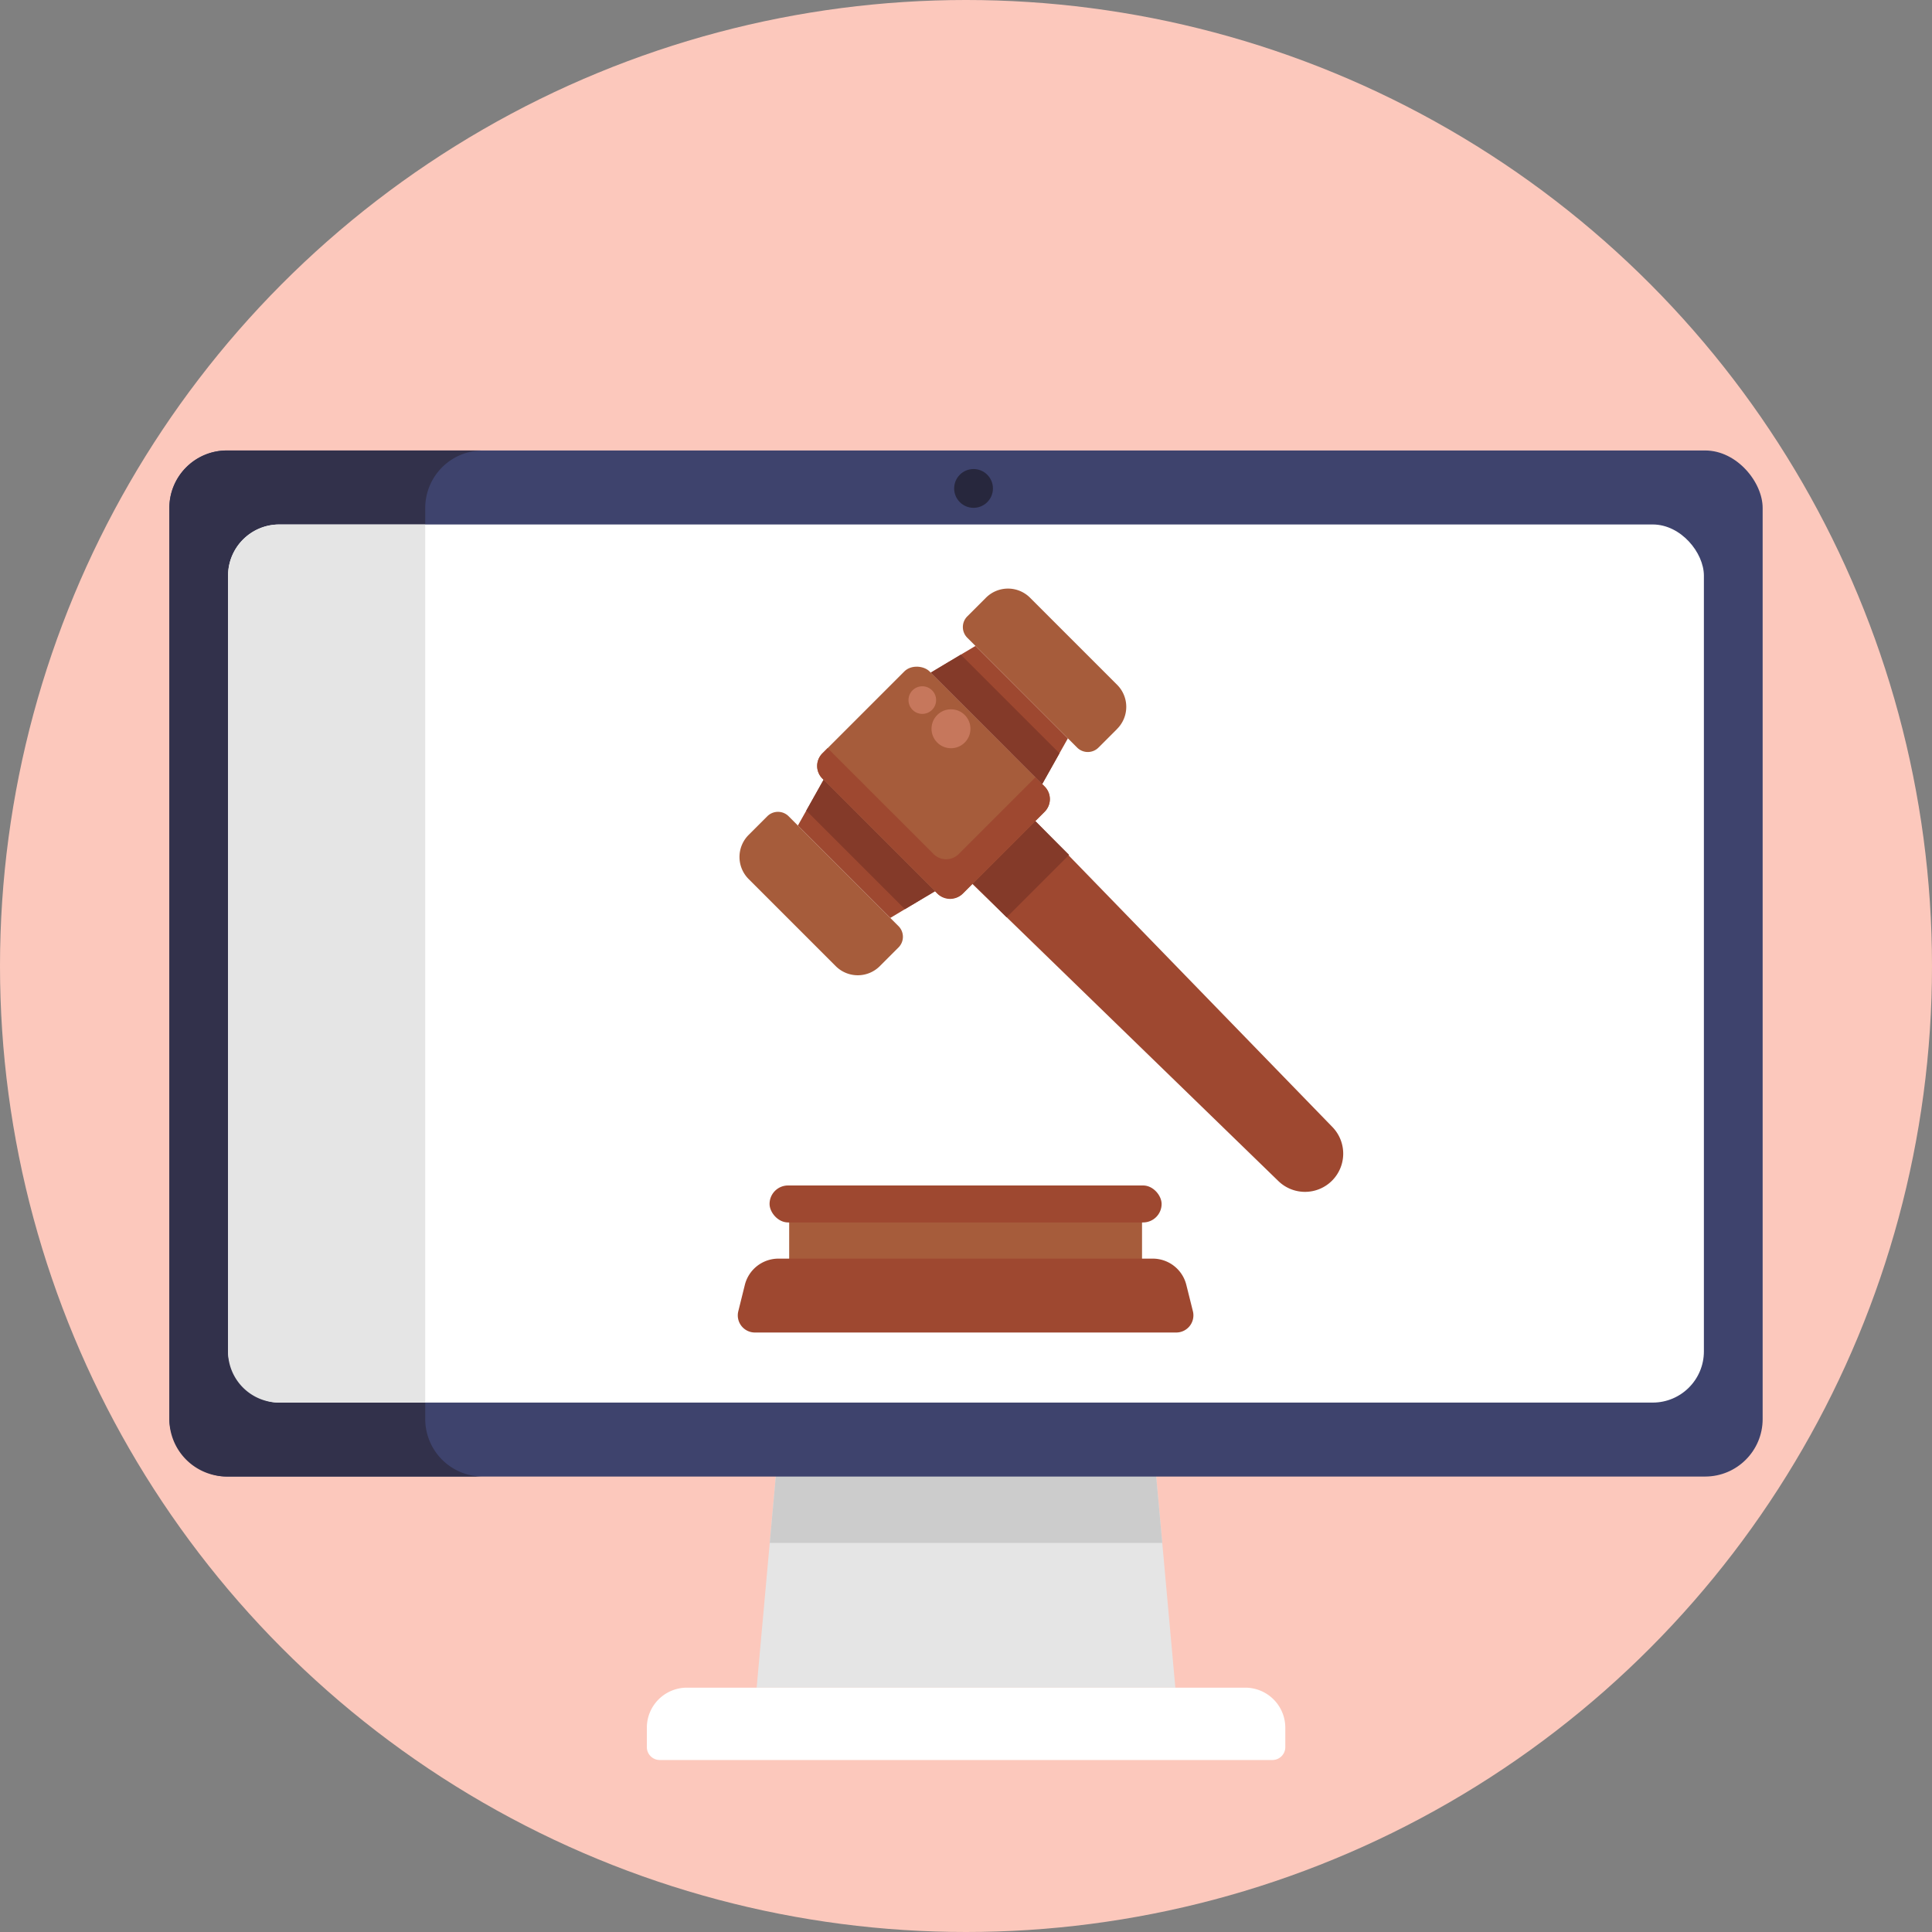 <svg xmlns="http://www.w3.org/2000/svg" viewBox="0 0 512 512"><rect x="0" y="0" width="512" height="512" fill="#808080" stroke="none"/><defs><style>.cls-1{fill:#fcc8bc;}.cls-2{fill:#e5e5e5;}.cls-3{fill:#ccc;}.cls-4{fill:#fff;}.cls-5{fill:#3e436d;}.cls-6{fill:#32314b;}.cls-7{fill:#27273d;}.cls-8{fill:#a65c3b;}.cls-9{fill:#9e4830;}.cls-10{fill:#843a29;}.cls-11{fill:#c6775c;}</style></defs><g id="BULINE"><circle class="cls-1" cx="256" cy="256" r="256"/></g><g id="Icons"><polygon class="cls-2" points="311.48 447.25 200.52 447.25 203.99 408.89 205.66 390.58 306.34 390.58 308.01 408.89 311.48 447.25"/><polygon class="cls-3" points="308.01 408.89 203.99 408.89 205.66 390.58 306.34 390.58 308.01 408.89"/><path class="cls-4" d="M182,447.25H330a10.62,10.62,0,0,1,10.62,10.62V463a3.42,3.42,0,0,1-3.42,3.42H174.84a3.42,3.42,0,0,1-3.42-3.42v-5.14A10.62,10.62,0,0,1,182,447.25Z"/><rect class="cls-5" x="44.88" y="119.38" width="422.24" height="271.92" rx="15.24"/><path class="cls-6" d="M127.94,391.29H60.13a15.24,15.24,0,0,1-15.25-15.23V134.62a15.25,15.25,0,0,1,15.25-15.24h67.81a15.25,15.25,0,0,0-15.25,15.24V376.06A15.24,15.24,0,0,0,127.94,391.29Z"/><circle class="cls-7" cx="258" cy="129.44" r="5.14"/><rect class="cls-4" x="60.45" y="138.99" width="391.1" height="232.71" rx="13.57"/><path class="cls-2" d="M112.69,139v232.7H74a13.56,13.56,0,0,1-13.57-13.57V152.56A13.57,13.57,0,0,1,74,139Z"/><rect class="cls-8" x="209.14" y="321.35" width="93.51" height="13.06"/><path class="cls-9" d="M311.71,353.13H200.07a4.54,4.54,0,0,1-4.41-5.65l1.72-6.93a9.18,9.18,0,0,1,8.91-7h99.2a9.17,9.17,0,0,1,8.91,7l1.73,6.93A4.55,4.55,0,0,1,311.71,353.13Z"/><rect class="cls-9" x="203.94" y="314.16" width="103.9" height="9.8" rx="4.9"/><path class="cls-9" d="M353,312.89h0a10.13,10.13,0,0,1-14.21.11l-84.06-81.62,16.76-16.76,81.62,84.06A10.13,10.13,0,0,1,353,312.89Z"/><rect class="cls-10" x="258.17" y="222.36" width="23.42" height="14.61" transform="translate(-83.35 258.1) rotate(-45)"/><rect class="cls-8" x="227.31" y="181.09" width="40.16" height="52.59" rx="4.73" transform="translate(-74.18 235.67) rotate(-45)"/><path class="cls-9" d="M274.4,206l2.44,2.44a4.73,4.73,0,0,1,0,6.68l-21.72,21.71a4.71,4.71,0,0,1-6.68,0l-30.5-30.5a4.71,4.71,0,0,1,0-6.68l1.39-1.39,28.06,28.06a4.73,4.73,0,0,0,6.69,0Z"/><polygon class="cls-9" points="218.26 206.65 247.79 236.18 239.81 240.94 235.94 243.26 211.45 218.77 213.68 214.81 218.26 206.65"/><path class="cls-8" d="M215.38,213.1h7a4,4,0,0,1,4,4v41.17a4,4,0,0,1-4,4h-7a8.26,8.26,0,0,1-8.26-8.26V221.37A8.26,8.26,0,0,1,215.38,213.1Z" transform="translate(-104.59 222.88) rotate(-45)"/><polygon class="cls-9" points="258.51 171.18 283 195.67 280.77 199.63 276.19 207.79 246.66 178.25 254.63 173.49 258.51 171.18"/><path class="cls-8" d="M276.33,152.15h7a4,4,0,0,1,4,4v41.17a4,4,0,0,1-4,4h-7a8.26,8.26,0,0,1-8.26-8.26V160.42a8.26,8.26,0,0,1,8.26-8.26Z" transform="translate(599.04 105.36) rotate(135)"/><polygon class="cls-10" points="218.26 206.65 247.79 236.18 239.81 240.94 213.68 214.81 218.26 206.65"/><polygon class="cls-10" points="254.63 173.49 280.77 199.63 276.19 207.79 246.66 178.25 254.63 173.49"/><circle class="cls-11" cx="252.02" cy="193.13" r="5.16"/><circle class="cls-11" cx="244.42" cy="185.53" r="3.66"/></g></svg>